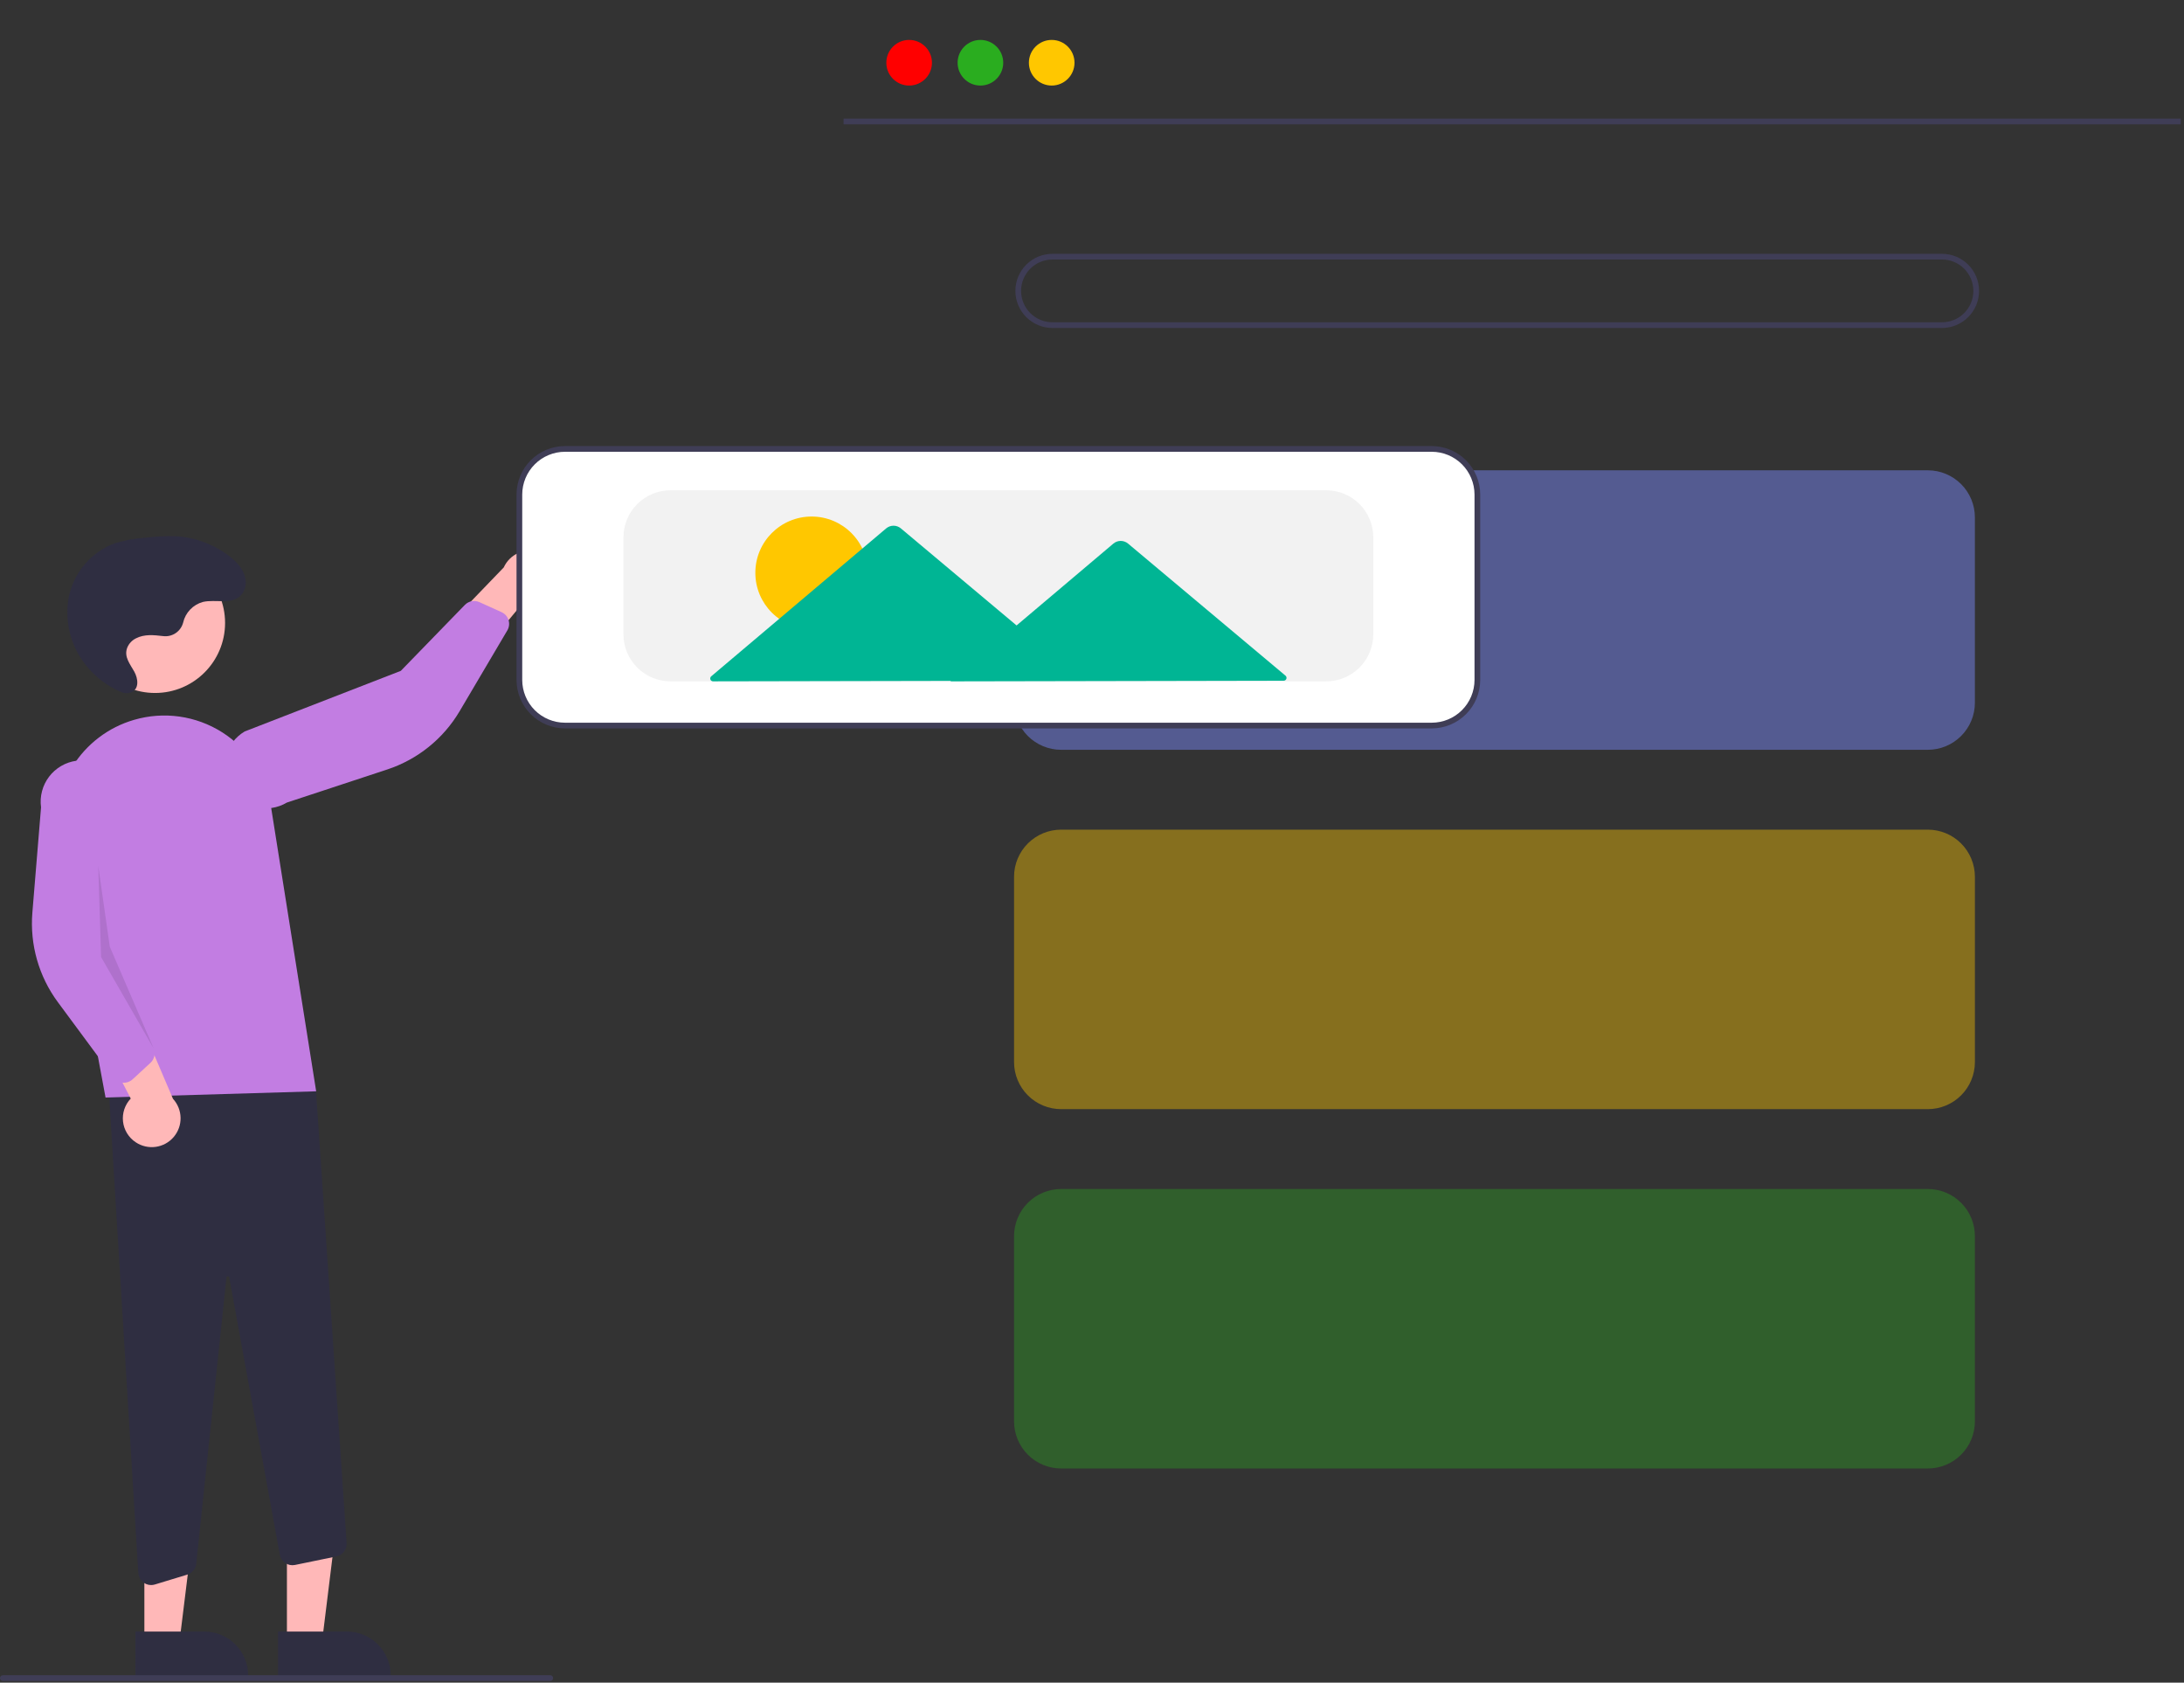 <svg width="766" height="590" viewBox="0 0 766 590" fill="none" xmlns="http://www.w3.org/2000/svg">
<rect x="0" y="0" width="766" height="590" fill="#333333" stroke="none"/>
<g clip-path="url(#clip0_201_2)">
<path d="M100.636 576.086H112.895L118.728 528.798L100.633 528.799L100.636 576.086Z" fill="#FFB8B8"/>
<path d="M97.508 572.084L121.652 572.083H121.653C123.674 572.083 125.675 572.481 127.541 573.254C129.408 574.027 131.104 575.16 132.533 576.589C133.962 578.018 135.095 579.714 135.869 581.581C136.642 583.448 137.04 585.448 137.04 587.469V587.969L97.509 587.97L97.508 572.084Z" fill="#2F2E41"/>
<path d="M50.636 576.086H62.895L68.728 528.798L50.633 528.799L50.636 576.086Z" fill="#FFB8B8"/>
<path d="M47.508 572.084L71.652 572.083H71.653C73.674 572.083 75.675 572.481 77.541 573.254C79.408 574.027 81.104 575.16 82.533 576.589C83.962 578.018 85.095 579.714 85.868 581.581C86.642 583.448 87.04 585.448 87.04 587.469V587.969L47.509 587.97L47.508 572.084Z" fill="#2F2E41"/>
<path d="M52.994 555.783C51.849 555.78 50.749 555.342 49.916 554.556C49.083 553.771 48.58 552.698 48.51 551.556L37.642 373.829L110.78 381.721L121.565 541.033C121.635 542.118 121.312 543.192 120.654 544.058C119.996 544.923 119.048 545.522 117.983 545.745L103.472 548.734C102.885 548.855 102.279 548.858 101.691 548.741C101.103 548.625 100.544 548.392 100.047 548.057C99.55 547.722 99.125 547.29 98.797 546.789C98.469 546.287 98.245 545.725 98.137 545.135L80.406 447.936C80.391 447.814 80.329 447.704 80.234 447.627C80.138 447.551 80.017 447.515 79.896 447.526C79.774 447.526 79.657 447.573 79.568 447.656C79.479 447.739 79.425 447.852 79.417 447.974L68.831 548.3C68.739 549.179 68.39 550.012 67.827 550.694C67.263 551.376 66.512 551.876 65.665 552.133L54.311 555.587C53.884 555.717 53.44 555.783 52.994 555.783V555.783Z" fill="#2F2E41"/>
<path d="M54.38 242.985C67.945 242.985 78.941 231.988 78.941 218.424C78.941 204.859 67.945 193.863 54.38 193.863C40.816 193.863 29.819 204.859 29.819 218.424C29.819 231.988 40.816 242.985 54.38 242.985Z" fill="#FFB8B8"/>
<path d="M37.019 384.84L20.428 295.668C18.685 286.44 20.445 276.894 25.363 268.894C30.282 260.894 38.007 255.015 47.029 252.406V252.406C52.188 250.898 57.61 250.507 62.933 251.258C68.256 252.009 73.358 253.884 77.899 256.76C82.441 259.636 86.318 263.446 89.272 267.937C92.227 272.428 94.191 277.496 95.034 282.805L110.892 382.656L37.019 384.84Z" fill="#C27DE2"/>
<path d="M47.6 400.522C46.373 399.712 45.339 398.643 44.57 397.39C43.801 396.137 43.316 394.731 43.15 393.27C42.983 391.81 43.139 390.33 43.606 388.936C44.073 387.542 44.84 386.268 45.853 385.202L29.457 353.451L47.922 355.422L60.661 385.271C62.338 387.091 63.289 389.463 63.334 391.938C63.379 394.413 62.514 396.818 60.904 398.698C59.295 400.578 57.051 401.802 54.599 402.138C52.147 402.474 49.656 401.9 47.6 400.522L47.6 400.522Z" fill="#FFB8B8"/>
<path d="M43.038 379.626C42.409 379.566 41.799 379.375 41.249 379.064C40.698 378.753 40.219 378.33 39.843 377.822L20.291 351.39C13.605 342.353 10.429 331.196 11.354 319.993L14.395 283.081C14.135 281.194 14.251 279.274 14.734 277.431C15.217 275.589 16.058 273.86 17.21 272.342C18.362 270.825 19.802 269.55 21.447 268.589C23.091 267.629 24.91 267.002 26.797 266.745C28.684 266.487 30.604 266.604 32.446 267.089C34.288 267.574 36.017 268.417 37.533 269.57C39.049 270.723 40.323 272.164 41.282 273.81C42.241 275.456 42.866 277.275 43.122 279.162L41.343 337.882L53.88 367.6C54.238 368.453 54.325 369.395 54.13 370.299C53.934 371.203 53.466 372.025 52.789 372.654L46.515 378.451C45.842 379.072 44.996 379.474 44.089 379.602C43.741 379.651 43.388 379.659 43.038 379.626V379.626Z" fill="#C27DE2"/>
<path d="M195.82 205.042C195.552 206.487 194.971 207.857 194.117 209.053C193.263 210.25 192.157 211.244 190.877 211.967C189.596 212.69 188.173 213.124 186.708 213.237C185.242 213.35 183.769 213.141 182.393 212.624L159.548 240.102L154.163 222.33L176.683 198.961C177.705 196.707 179.519 194.906 181.78 193.9C184.042 192.894 186.593 192.752 188.952 193.501C191.311 194.251 193.313 195.84 194.579 197.967C195.845 200.094 196.286 202.611 195.82 205.042V205.042Z" fill="#FFB8B8"/>
<path d="M178.356 217.39C178.546 217.992 178.607 218.628 178.536 219.256C178.464 219.885 178.261 220.491 177.94 221.035L161.223 249.346C155.509 259.026 146.472 266.301 135.796 269.817L100.619 281.409C98.982 282.384 97.169 283.028 95.284 283.302C93.398 283.576 91.477 283.476 89.63 283.007C87.783 282.539 86.047 281.71 84.52 280.57C82.994 279.429 81.707 277.999 80.734 276.361C79.76 274.723 79.12 272.909 78.848 271.023C78.577 269.137 78.679 267.216 79.151 265.37C79.622 263.523 80.453 261.788 81.596 260.263C82.739 258.739 84.171 257.454 85.81 256.483L140.576 235.227L163.054 212.094C163.7 211.433 164.534 210.985 165.442 210.813C166.351 210.64 167.29 210.75 168.134 211.129L175.918 214.646C176.752 215.023 177.452 215.646 177.924 216.432C178.105 216.733 178.25 217.054 178.356 217.39V217.39Z" fill="#C27DE2"/>
<path opacity="0.1" d="M34.459 303.589L35.459 335.589L53.88 367.6L38.498 331.926L34.459 303.589Z" fill="black"/>
<path d="M57.194 223.039C58.737 223.24 60.3 222.874 61.593 222.009C62.886 221.144 63.821 219.839 64.225 218.337C64.614 216.608 65.467 215.018 66.691 213.736C67.916 212.455 69.466 211.531 71.176 211.063C75.681 210.034 81.188 212.155 84.489 208.741C85.196 207.962 85.707 207.026 85.981 206.01C86.255 204.994 86.284 203.928 86.064 202.899C85.456 199.582 83.084 197.076 80.501 195.071C75.067 190.873 68.491 188.415 61.635 188.021C58.087 187.918 54.535 188.095 51.014 188.549C47.328 188.782 43.681 189.448 40.151 190.534C36.128 192.052 32.554 194.56 29.757 197.825C26.96 201.09 25.031 205.007 24.149 209.215C23.342 213.435 23.466 217.781 24.512 221.949C25.558 226.117 27.501 230.006 30.206 233.345C33.444 237.377 37.619 240.555 42.367 242.604C43.498 243.138 44.794 243.203 45.973 242.787C48.93 241.611 48.447 237.947 47.099 235.504C45.656 232.889 43.435 230.358 44.596 227.175C45.177 225.7 46.294 224.498 47.723 223.809C50.663 222.31 53.951 222.665 57.111 223.03L57.194 223.039Z" fill="#2F2E41"/>
<path d="M764.866 41.59H295.866V43.59H764.866V41.59Z" fill="#3F3D56"/>
<path d="M318.866 30C323.284 30 326.866 26.418 326.866 22C326.866 17.582 323.284 14 318.866 14C314.448 14 310.866 17.582 310.866 22C310.866 26.418 314.448 30 318.866 30Z" fill="#FF0000"/>
<path d="M343.866 30C348.284 30 351.866 26.418 351.866 22C351.866 17.582 348.284 14 343.866 14C339.448 14 335.866 17.582 335.866 22C335.866 26.418 339.448 30 343.866 30Z" fill="#2AAD1F"/>
<path d="M368.866 30C373.284 30 376.866 26.418 376.866 22C376.866 17.582 373.284 14 368.866 14C364.448 14 360.866 17.582 360.866 22C360.866 26.418 364.448 30 368.866 30Z" fill="#FFC700"/>
<path d="M681.126 115H369.126C365.678 115 362.372 113.63 359.934 111.192C357.496 108.754 356.126 105.448 356.126 102C356.126 98.552 357.496 95.246 359.934 92.808C362.372 90.37 365.678 89 369.126 89H681.126C684.574 89 687.88 90.37 690.318 92.808C692.756 95.246 694.126 98.552 694.126 102C694.126 105.448 692.756 108.754 690.318 111.192C687.88 113.63 684.574 115 681.126 115V115ZM369.126 91C366.209 91 363.411 92.159 361.348 94.222C359.285 96.285 358.126 99.083 358.126 102C358.126 104.917 359.285 107.715 361.348 109.778C363.411 111.841 366.209 113 369.126 113H681.126C684.043 113 686.841 111.841 688.904 109.778C690.967 107.715 692.126 104.917 692.126 102C692.126 99.083 690.967 96.285 688.904 94.222C686.841 92.159 684.043 91 681.126 91H369.126Z" fill="#3F3D56"/>
<path d="M676.162 262.909H372.162C367.787 262.904 363.593 261.164 360.5 258.071C357.407 254.978 355.667 250.784 355.662 246.409V181.409C355.667 177.035 357.407 172.841 360.5 169.747C363.593 166.654 367.787 164.914 372.162 164.909H676.162C680.536 164.914 684.73 166.654 687.823 169.748C690.917 172.841 692.657 177.035 692.662 181.409V246.409C692.657 250.784 690.917 254.978 687.823 258.071C684.73 261.164 680.536 262.904 676.162 262.909V262.909Z" fill="#7582EB" fill-opacity="0.51"/>
<path d="M676.162 388.91H372.162C367.787 388.905 363.593 387.165 360.5 384.071C357.407 380.978 355.667 376.784 355.662 372.41V307.41C355.666 303.035 357.406 298.841 360.5 295.748C363.593 292.654 367.787 290.914 372.162 290.909H676.162C680.536 290.914 684.73 292.654 687.823 295.748C690.917 298.841 692.657 303.035 692.662 307.41V372.41C692.657 376.784 690.916 380.978 687.823 384.071C684.73 387.165 680.536 388.905 676.162 388.91V388.91Z" fill="#FFC700" fill-opacity="0.41"/>
<path d="M676.162 514.91H372.162C367.787 514.905 363.593 513.165 360.5 510.071C357.407 506.978 355.667 502.784 355.662 498.41V433.41C355.667 429.035 357.407 424.841 360.5 421.748C363.593 418.655 367.787 416.915 372.162 416.91H676.162C680.536 416.915 684.73 418.655 687.823 421.748C690.916 424.841 692.657 429.035 692.662 433.41V498.41C692.657 502.784 690.916 506.978 687.823 510.071C684.73 513.165 680.536 514.905 676.162 514.91V514.91Z" fill="#2AAD1F" fill-opacity="0.36"/>
<path d="M502.162 254.909H198.162C193.787 254.904 189.593 253.164 186.5 250.071C183.407 246.978 181.667 242.784 181.662 238.409V173.409C181.667 169.035 183.407 164.841 186.5 161.747C189.593 158.654 193.787 156.914 198.162 156.909H502.162C506.536 156.914 510.73 158.654 513.823 161.748C516.917 164.841 518.657 169.035 518.662 173.409V238.409C518.657 242.784 516.917 246.978 513.823 250.071C510.73 253.164 506.536 254.904 502.162 254.909V254.909Z" fill="white"/>
<path d="M502.161 255.409H198.161C193.654 255.404 189.333 253.612 186.146 250.425C182.959 247.238 181.167 242.917 181.161 238.409V173.409C181.167 168.902 182.959 164.581 186.146 161.394C189.333 158.207 193.654 156.414 198.161 156.409H502.161C506.669 156.414 510.99 158.207 514.177 161.394C517.364 164.581 519.156 168.902 519.161 173.409V238.409C519.156 242.917 517.364 247.238 514.177 250.425C510.99 253.612 506.669 255.404 502.161 255.409ZM198.161 158.409C194.185 158.414 190.372 159.996 187.56 162.808C184.748 165.62 183.166 169.433 183.161 173.409V238.409C183.166 242.386 184.748 246.199 187.56 249.011C190.372 251.823 194.185 253.405 198.161 253.409H502.161C506.138 253.405 509.951 251.823 512.763 249.011C515.575 246.199 517.157 242.386 517.161 238.409V173.409C517.157 169.433 515.575 165.62 512.763 162.808C509.951 159.996 506.138 158.414 502.161 158.409H198.161Z" fill="#3F3D56"/>
<path d="M465.161 238.909H235.161C230.787 238.904 226.593 237.165 223.5 234.071C220.406 230.978 218.666 226.784 218.661 222.409V188.409C218.666 184.035 220.406 179.841 223.5 176.748C226.593 173.654 230.787 171.914 235.161 171.909H465.161C469.536 171.914 473.73 173.654 476.823 176.748C479.916 179.841 481.656 184.035 481.661 188.409V222.409C481.656 226.784 479.916 230.978 476.823 234.071C473.73 237.165 469.536 238.904 465.161 238.909Z" fill="#F2F2F2"/>
<path d="M284.656 220.584C295.554 220.584 304.389 211.749 304.389 200.852C304.389 189.954 295.554 181.119 284.656 181.119C273.759 181.119 264.924 189.954 264.924 200.852C264.924 211.749 273.759 220.584 284.656 220.584Z" fill="#FFC700"/>
<path d="M450.868 236.918L423.016 213.558L395.644 190.602C394.922 189.996 394.009 189.665 393.066 189.667C392.123 189.669 391.211 190.003 390.491 190.612L363.208 213.674L356.544 219.307L346.496 210.88L315.959 185.269C315.236 184.663 314.323 184.332 313.381 184.334C312.438 184.335 311.526 184.67 310.806 185.279L280.368 211.007L249.451 237.14C249.295 237.273 249.183 237.45 249.13 237.648C249.078 237.847 249.088 238.056 249.158 238.249C249.229 238.441 249.357 238.607 249.525 238.725C249.694 238.842 249.894 238.905 250.099 238.904L313.486 238.782L333.55 238.743L333.353 238.909L393.161 238.794L450.228 238.684C450.433 238.684 450.633 238.62 450.801 238.503C450.969 238.385 451.096 238.218 451.166 238.025C451.236 237.833 451.245 237.623 451.192 237.425C451.138 237.227 451.026 237.05 450.868 236.918V236.918Z" fill="#00B594"/>
<path d="M193 589.409H1C0.735 589.409 0.48 589.304 0.293 589.117C0.105 588.929 0 588.675 0 588.409C0 588.144 0.105 587.89 0.293 587.702C0.48 587.515 0.735 587.409 1 587.409H193C193.265 587.409 193.52 587.515 193.707 587.702C193.895 587.89 194 588.144 194 588.409C194 588.675 193.895 588.929 193.707 589.117C193.52 589.304 193.265 589.409 193 589.409Z" fill="#3F3D56"/>
</g>
<defs>
<clipPath id="clip0_201_2">
<rect width="765.866" height="589.409" fill="white"/>
</clipPath>
</defs>
</svg>
